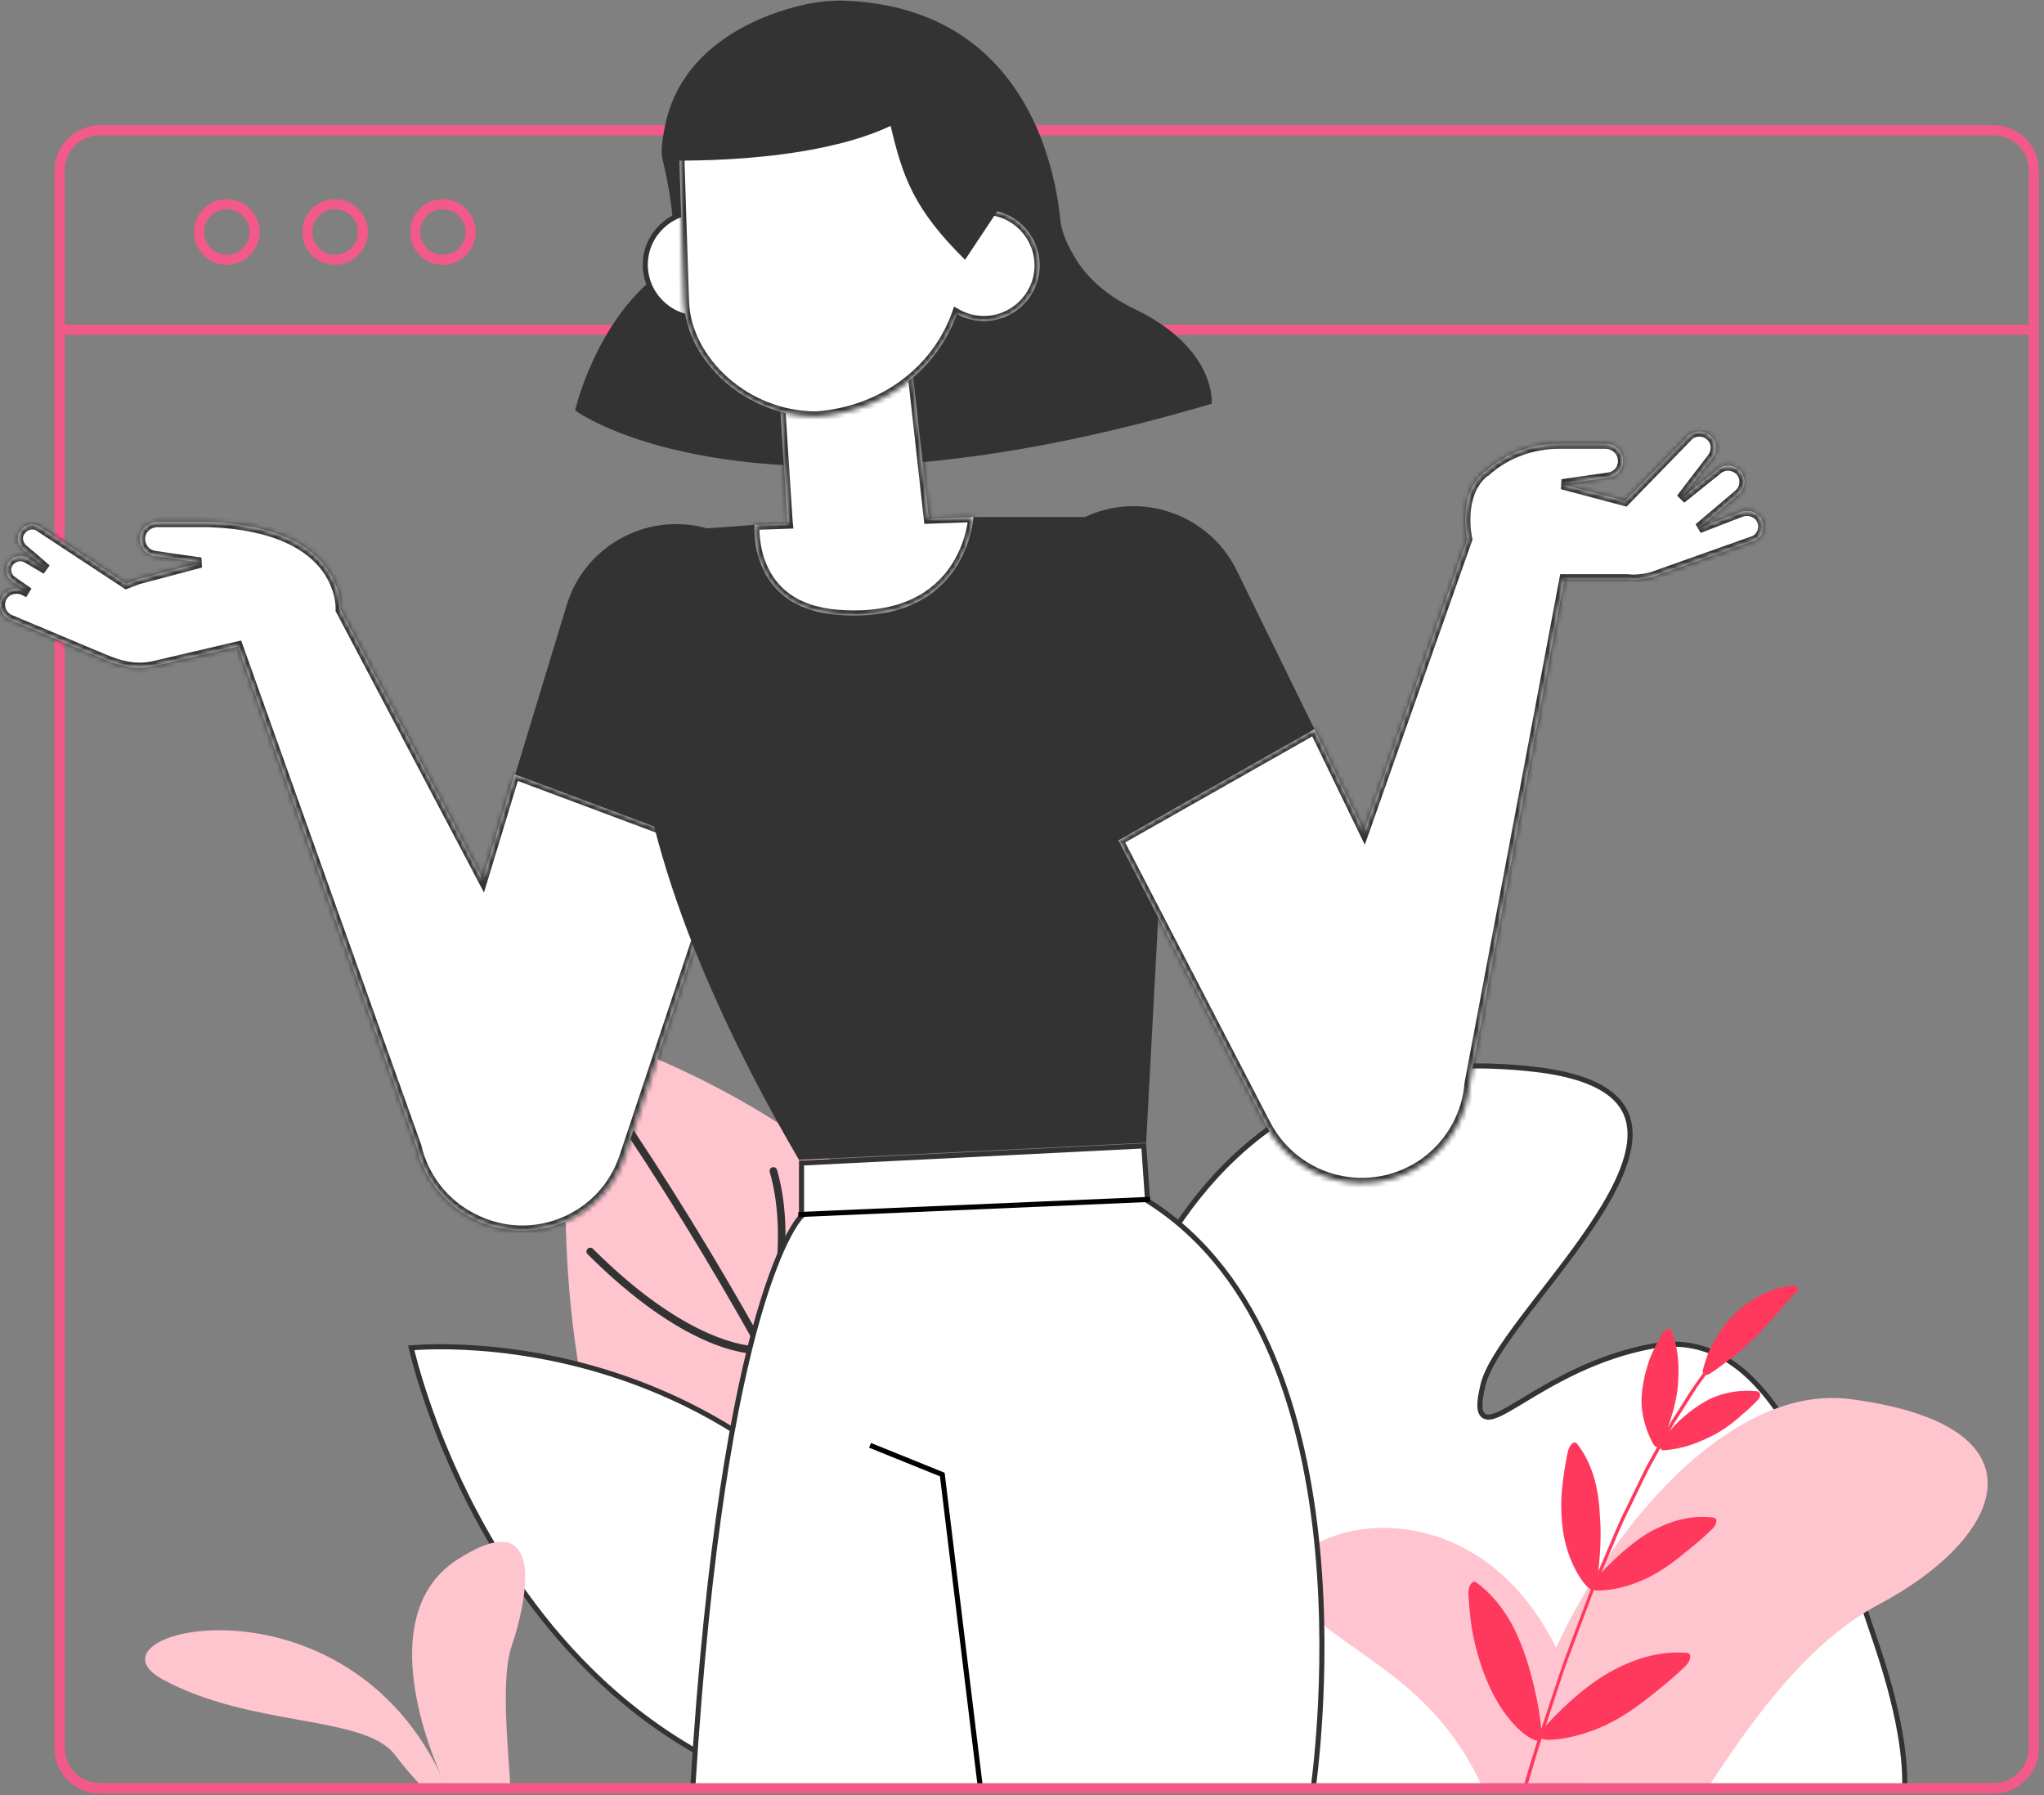 <svg width="402" height="353" viewBox="0 0 402 353" fill="none" xmlns="http://www.w3.org/2000/svg">
<rect x="0" y="0" width="402" height="353" fill="#808080" stroke="none"/>
<path d="M11.832 64.85H400" stroke="#F15A89" stroke-width="2" stroke-miterlimit="10"/>
<path d="M392.135 351.633H19.591C15.33 351.633 11.725 348.137 11.725 343.767V33.495C11.725 29.234 15.221 25.629 19.591 25.629H392.135C396.396 25.629 400.002 29.125 400.002 33.495V343.767C400.002 348.028 396.506 351.633 392.135 351.633Z" stroke="#F15A89" stroke-width="2" stroke-miterlimit="10"/>
<path d="M44.607 51.084C47.624 51.084 50.07 48.639 50.07 45.622C50.07 42.605 47.624 40.159 44.607 40.159C41.59 40.159 39.145 42.605 39.145 45.622C39.145 48.639 41.59 51.084 44.607 51.084Z" stroke="#F15A89" stroke-width="2" stroke-miterlimit="10"/>
<path d="M65.912 51.084C68.929 51.084 71.374 48.639 71.374 45.622C71.374 42.605 68.929 40.159 65.912 40.159C62.895 40.159 60.449 42.605 60.449 45.622C60.449 48.639 62.895 51.084 65.912 51.084Z" stroke="#F15A89" stroke-width="2" stroke-miterlimit="10"/>
<path d="M87.107 51.084C90.124 51.084 92.57 48.639 92.57 45.622C92.57 42.605 90.124 40.159 87.107 40.159C84.09 40.159 81.644 42.605 81.644 45.622C81.644 48.639 84.09 51.084 87.107 51.084Z" stroke="#F15A89" stroke-width="2" stroke-miterlimit="10"/>
<g clip-path="url(#clip0)">
<path d="M301.646 210.242L301.702 209.745L301.646 210.242C313.386 211.559 318.615 215.158 320.111 219.801C320.867 222.146 320.704 224.837 319.849 227.783C318.994 230.728 317.457 233.891 315.512 237.153C312.15 242.792 307.611 248.659 303.373 254.137C302.704 255.002 302.042 255.857 301.394 256.7C299.023 259.784 296.829 262.706 295.115 265.333C293.408 267.949 292.144 270.318 291.674 272.29C291.223 274.179 291.008 275.59 291.052 276.583C291.074 277.081 291.163 277.517 291.354 277.865C291.556 278.232 291.861 278.479 292.252 278.588C292.622 278.691 293.031 278.66 293.443 278.564C293.86 278.466 294.322 278.29 294.821 278.061C295.817 277.604 297.031 276.899 298.433 276.057C298.794 275.841 299.168 275.615 299.556 275.38C305.227 271.954 313.799 266.774 324.862 264.711C330.7 263.623 335.699 264.792 340.095 267.629C344.507 270.476 348.332 275.016 351.765 280.7C358.377 291.648 363.452 306.689 368.487 321.61C368.684 322.195 368.881 322.779 369.078 323.363C374.288 338.791 375.018 348.289 374.47 353.9C374.196 356.704 373.604 358.535 373.094 359.652C372.839 360.211 372.604 360.592 372.438 360.829C372.393 360.892 372.354 360.946 372.32 360.989C336.684 360.498 301.047 360.006 265.43 359.515C259.478 359.434 251.95 359.717 243.537 360.034C239.71 360.178 235.7 360.329 231.572 360.456C218.353 360.861 203.894 361.02 190.248 359.921C176.596 358.821 163.797 356.464 153.88 351.862C143.975 347.266 136.993 340.456 134.843 330.452C134.488 328.662 134.481 326.71 134.829 324.667C135.888 318.538 140.108 311.673 146.128 305.242C152.139 298.822 159.896 292.883 167.943 288.598C175.997 284.309 184.296 281.7 191.395 281.882C198.464 282.062 204.326 285.001 207.654 291.827C207.865 292.261 208.089 292.617 208.338 292.865C208.591 293.117 208.919 293.3 209.308 293.26C209.676 293.223 209.969 292.995 210.193 292.739C210.423 292.477 210.636 292.125 210.84 291.712C211.647 290.079 212.523 287.048 213.642 283.163L213.699 282.964C215.951 275.147 219.242 263.718 225.007 252.188C230.82 240.561 239.136 228.862 251.406 220.676C263.666 212.498 279.913 207.802 301.646 210.242Z" fill="white" stroke="#333333"/>
<path d="M195.837 359.16C241.921 237.552 113.526 202.469 113.526 202.469C113.526 202.469 89.51 341.639 195.837 359.16Z" fill="#FFC5CF"/>
<path d="M189.272 348.567C188.965 348.571 188.675 348.382 188.575 348.076C188.317 347.408 162.964 280.769 119.06 216.686C118.825 216.343 118.916 215.881 119.258 215.647C119.601 215.412 120.063 215.502 120.297 215.845C164.3 280.08 189.712 346.891 189.97 347.56C190.109 347.942 189.923 348.367 189.541 348.525C189.426 348.565 189.349 348.566 189.272 348.567Z" fill="#333333"/>
<path d="M149.422 266.268C146.389 266.306 134.146 265.154 115.559 246.608C115.268 246.324 115.262 245.844 115.565 245.552C115.85 245.26 116.329 245.254 116.621 245.558C134.974 263.877 147.081 264.8 149.518 264.769C150.498 261.762 155.528 244.935 151.391 230.451C151.271 230.049 151.515 229.643 151.898 229.523C152.3 229.422 152.706 229.647 152.826 230.03C157.504 246.37 150.833 265.54 150.778 265.733C150.686 266.003 150.458 266.178 150.17 266.22C150.074 266.241 149.825 266.263 149.422 266.268Z" fill="#333333"/>
<path d="M164.088 299.956C156.852 300.047 141.767 298.95 128.577 289.668C128.248 289.423 128.165 288.963 128.391 288.634C128.637 288.304 129.096 288.221 129.426 288.448C145.773 299.936 165.069 298.542 167.868 298.276C169.166 296.148 177.161 281.512 175.841 248.309C175.817 247.906 176.139 247.556 176.561 247.532C176.984 247.565 177.314 247.829 177.338 248.251C178.776 284.775 169.315 298.815 168.919 299.396C168.806 299.57 168.615 299.688 168.405 299.71C168.347 299.73 166.737 299.923 164.088 299.956Z" fill="#333333"/>
<path d="M183.111 331.784C181.537 331.766 145.111 331.205 134.581 325.865C134.214 325.678 134.074 325.238 134.261 324.871C134.449 324.503 134.889 324.363 135.256 324.551C144.858 329.423 178.407 330.23 182.67 330.311C184.36 327.275 195.443 306.321 195.154 283.302C195.149 282.898 195.471 282.549 195.893 282.544C196.296 282.538 196.646 282.86 196.651 283.283C196.967 308.491 183.891 331.218 183.76 331.45C183.608 331.644 183.361 331.781 183.111 331.784Z" fill="#333333"/>
<path d="M81.014 265.585C80.961 265.368 80.917 265.182 80.881 265.027C81.002 265.017 81.143 265.006 81.302 264.994C81.948 264.946 82.902 264.889 84.127 264.852C86.579 264.779 90.118 264.788 94.457 265.12C103.136 265.782 115.01 267.732 127.786 272.88C153.218 283.127 182.278 306.064 196.817 356.9C149.34 360.222 120.369 337.244 103.231 313.362C94.621 301.363 89.001 289.138 85.533 279.909C83.799 275.296 82.604 271.434 81.843 268.727C81.463 267.374 81.191 266.31 81.014 265.585Z" fill="white" stroke="#333333"/>
<path d="M87.356 350.423C68.156 307.498 14.568 320.691 31.965 330.208C49.382 339.724 71.6 337.141 77.651 345.034C83.701 352.946 87.649 355.412 87.649 355.412C87.649 355.412 100.055 354.238 100.311 351.643C100.566 349.047 98.093 331.009 100.631 323.662C103.169 316.314 108.351 294.819 89.955 306.667C71.558 318.535 87.356 350.423 87.356 350.423Z" fill="#FFC5CF"/>
<path d="M302.642 361.112C285.766 350.36 324.92 270.007 363.994 275.123C403.069 280.24 394.838 302.022 369.569 315.454C344.3 328.867 329.901 367.011 322.273 368.067C314.684 369.141 302.642 361.112 302.642 361.112Z" fill="#FFC5CF"/>
<path d="M313.071 347.79C302.905 279.712 241.371 300.762 255.743 315.444C268.773 328.76 289.97 332.008 297.52 370.643C298.833 377.367 313.071 347.79 313.071 347.79Z" fill="#FFC4CF"/>
<path d="M331.734 324.997C326.834 324.617 322.012 325.906 317.283 328.423C312.553 330.941 308.225 334.797 304 339.324C304 339.324 304.555 337.647 305.387 335.121C306.239 332.614 307.271 329.221 308.497 325.903C310.986 319.266 313.475 312.649 313.475 312.649C314.074 312.91 319.276 312.845 324.901 309.817C327.342 308.5 329.662 306.781 331.657 305.085C333.748 303.465 335.514 301.869 336.727 300.682C337.714 299.748 337.852 298.536 337.006 298.413C333.179 297.904 329.37 298.758 325.611 300.649C323.684 301.575 321.934 302.846 320.167 304.289C318.399 305.732 316.654 307.405 314.949 309.212C314.949 309.212 315.62 307.649 316.609 305.313C317.616 302.996 318.863 299.831 320.399 296.816C321.897 293.783 323.317 290.712 324.498 288.45C325.737 286.226 326.544 284.738 326.544 284.738C326.663 285.024 326.915 285.213 327.298 285.17C329.025 285.033 330.691 284.705 332.278 284.205C333.865 283.686 335.411 282.994 336.995 282.206C338.539 281.38 340.043 280.382 341.468 279.174C341.829 278.881 342.19 278.57 342.531 278.239C342.892 277.927 343.272 277.615 343.633 277.303C344.355 276.661 345.076 275.979 345.776 275.222C346.44 274.522 346.256 273.641 345.467 273.555C342.258 273.25 339.154 273.75 336.272 275.091C334.86 275.8 333.508 276.682 332.177 277.735C330.866 278.808 329.499 279.977 328.365 281.431C328.365 281.431 328.459 281.257 328.647 280.929C328.835 280.619 329.04 280.156 329.398 279.633C330.057 278.587 330.942 277.213 331.827 275.819C332.731 274.445 333.539 273.014 334.294 272.025C335.03 271.036 335.521 270.358 335.521 270.358C335.733 270.375 335.981 270.295 336.248 270.138C338.019 269.002 339.558 267.753 341.156 266.581C342.715 265.371 344.042 263.991 345.427 262.726C346.11 262.064 346.735 261.346 347.36 260.647C348.023 259.986 348.648 259.286 349.253 258.549C349.858 257.793 350.522 257.151 351.145 256.375C351.467 255.987 351.809 255.675 352.13 255.287C352.471 254.899 352.812 254.549 353.192 254.218C353.818 253.615 353.788 252.77 352.617 252.823C351.447 252.857 350.395 253.139 349.285 253.422C348.272 253.78 347.201 254.178 346.229 254.67C345.295 255.2 344.38 255.768 343.485 256.375C342.591 256.981 341.871 257.72 341.093 258.46C339.537 259.9 338.349 261.624 337.296 263.423C336.186 265.204 335.482 267.209 334.932 269.29C334.859 269.598 334.862 269.829 334.96 270.019C334.96 270.019 333.015 272.579 331.36 275.307C330.513 276.662 329.646 277.997 329.007 279.023C328.667 279.527 328.423 279.952 328.274 280.261C328.105 280.571 328.011 280.745 328.011 280.745C329.197 277.331 330.021 274.152 330.077 271.002C330.269 267.909 329.923 264.86 328.809 261.782C328.53 260.979 327.516 261.242 326.934 262.247C326.201 263.524 325.187 265.303 324.387 267.387C323.665 269.47 323.08 271.839 322.898 274.165C322.678 276.491 323.088 278.56 323.589 280.243C324.09 281.927 324.74 283.224 325.25 284.12C325.427 284.406 325.678 284.518 325.946 284.496C325.946 284.496 325.12 285.985 323.881 288.208C322.719 290.47 321.279 293.541 319.782 296.594C318.227 299.628 316.999 302.773 315.992 305.109C315.003 307.445 314.332 309.009 314.332 309.009C314.627 306.547 314.789 304.145 314.798 301.802C314.803 300.631 314.769 299.479 314.678 298.367C314.607 297.254 314.555 296.16 314.426 295.105C313.912 290.849 312.597 287.006 310.157 283.868C309.611 283.165 308.625 284.099 308.317 285.62C307.919 287.506 307.452 290.124 307.2 292.95C307.045 294.372 307.025 295.851 307.082 297.348C307.139 298.845 307.273 300.322 307.521 301.74C308.639 308.216 312.129 312.474 312.878 312.464C312.878 312.464 310.314 319.294 307.751 326.143C306.527 329.576 305.438 333.065 304.549 335.65C303.699 338.253 303.125 339.969 303.125 339.969C302.805 335.844 301.189 327.973 298.717 322.243C296.126 316.112 292.512 312.72 290.4 311.191C289.567 310.568 288.7 311.865 288.799 313.592C288.97 316.547 289.272 319.213 289.725 321.626C290.235 324.039 290.838 326.182 291.515 328.094C292.849 331.918 294.44 334.778 295.984 336.909C299.07 341.153 301.947 342.441 302.386 342.225C300.556 347.912 299.199 352.922 297.89 357.259C297.245 359.417 296.656 361.422 296.123 363.291C295.589 365.141 296.337 365.036 296.889 363.166C297.442 361.297 298.03 359.254 298.675 357.057C299.319 354.86 300 352.509 300.736 349.965C301.491 347.44 302.225 344.704 303.225 341.83C303.753 342.553 310.715 342.005 317.313 338.446C320.249 336.873 323.027 334.822 325.44 332.833C327.93 330.901 330.037 328.993 331.498 327.592C332.617 326.464 332.772 325.08 331.734 324.997Z" fill="#FF395D"/>
</g>
<path d="M225.683 235.87L225.701 236.122L225.915 236.258C248.648 250.646 256.742 279.444 259.129 304.813C260.321 317.479 260.086 329.246 259.559 337.856C259.296 342.16 258.96 345.673 258.694 348.114C258.56 349.334 258.444 350.285 258.363 350.934C258.344 351.089 258.326 351.227 258.311 351.348C258.304 351.402 258.298 351.453 258.292 351.5H136.254C139.263 302.71 144.591 274.627 149.163 258.748C151.457 250.781 153.559 245.894 155.077 243.007C155.837 241.565 156.449 240.624 156.867 240.048C157.075 239.761 157.235 239.565 157.34 239.444C157.392 239.383 157.431 239.342 157.455 239.316C157.467 239.303 157.475 239.295 157.48 239.29L157.483 239.287L157.483 239.286L157.484 239.286L157.484 239.286L157.636 239.14V238.927V228.692L224.953 225.317L225.683 235.87Z" fill="white" stroke="#333333"/>
<path d="M157.025 238.817L226.181 235.835" stroke="black" stroke-miterlimit="10"/>
<path d="M171.119 284.2L185.322 289.942L192.86 351.89" stroke="black" stroke-miterlimit="10"/>
<path d="M111.469 118.929C115.183 106.802 128.294 100.138 140.311 104.29C152.001 108.332 158.337 121.005 154.404 132.695L142.824 167.874L101.309 152.36L111.469 118.929Z" fill="#333333"/>
<mask id="path-21-inside-1" fill="white">
<path fill-rule="evenodd" clip-rule="evenodd" d="M94.936 172.883L67.003 119.912C67.003 119.912 68.096 103.634 41.111 102.651H40.018H30.95C29.312 102.651 27.782 103.853 27.564 105.491C27.345 107.458 28.656 109.097 30.404 109.315L39.472 110.626L27.127 113.904L24.832 114.778L7.898 103.634C6.587 102.651 4.73 103.088 3.856 104.617C3.201 105.71 3.528 107.13 4.512 108.004C5.604 108.878 7.243 110.298 9.1 111.937L5.386 109.752C3.965 108.878 2.108 109.534 1.453 110.954C0.906 112.156 1.343 113.576 2.327 114.231C2.774 114.567 3.307 114.931 3.883 115.324C4.431 115.699 5.018 116.099 5.604 116.526L4.512 115.979C3.091 115.433 1.453 115.87 0.579 117.072C-0.623 118.82 0.142 121.114 1.999 121.879L20.462 129.636C23.631 130.947 26.69 131.821 30.404 130.947L46.792 127.123L81.886 225.409C83.263 231.422 87.253 236.755 93.114 239.651C104.695 245.551 118.788 239.76 122.83 227.415L142.714 167.764L101.199 152.251L94.936 172.883Z"/>
</mask>
<path fill-rule="evenodd" clip-rule="evenodd" d="M94.936 172.883L67.003 119.912C67.003 119.912 68.096 103.634 41.111 102.651H40.018H30.95C29.312 102.651 27.782 103.853 27.564 105.491C27.345 107.458 28.656 109.097 30.404 109.315L39.472 110.626L27.127 113.904L24.832 114.778L7.898 103.634C6.587 102.651 4.73 103.088 3.856 104.617C3.201 105.71 3.528 107.13 4.512 108.004C5.604 108.878 7.243 110.298 9.1 111.937L5.386 109.752C3.965 108.878 2.108 109.534 1.453 110.954C0.906 112.156 1.343 113.576 2.327 114.231C2.774 114.567 3.307 114.931 3.883 115.324C4.431 115.699 5.018 116.099 5.604 116.526L4.512 115.979C3.091 115.433 1.453 115.87 0.579 117.072C-0.623 118.82 0.142 121.114 1.999 121.879L20.462 129.636C23.631 130.947 26.69 131.821 30.404 130.947L46.792 127.123L81.886 225.409C83.263 231.422 87.253 236.755 93.114 239.651C104.695 245.551 118.788 239.76 122.83 227.415L142.714 167.764L101.199 152.251L94.936 172.883Z" fill="white"/>
<path d="M94.936 172.883L94.052 173.349L95.187 175.501L95.893 173.173L94.936 172.883ZM67.003 119.912L66.005 119.846L65.986 120.128L66.119 120.379L67.003 119.912ZM41.111 102.651L41.147 101.652L41.129 101.651H41.111V102.651ZM27.564 105.491L26.572 105.359L26.571 105.37L26.57 105.381L27.564 105.491ZM30.404 109.315L30.547 108.325L30.538 108.324L30.528 108.323L30.404 109.315ZM39.472 110.626L39.728 111.593L39.615 109.636L39.472 110.626ZM27.127 113.904L26.87 112.937L26.82 112.951L26.771 112.969L27.127 113.904ZM24.832 114.778L24.283 115.613L24.71 115.894L25.188 115.712L24.832 114.778ZM7.898 103.634L7.298 104.434L7.323 104.453L7.349 104.469L7.898 103.634ZM3.856 104.617L4.714 105.132L4.719 105.123L4.724 105.114L3.856 104.617ZM4.512 108.004L3.847 108.752L3.867 108.769L3.887 108.785L4.512 108.004ZM9.1 111.937L8.593 112.799L9.762 111.187L9.1 111.937ZM5.386 109.752L4.862 110.604L4.87 110.609L4.879 110.614L5.386 109.752ZM1.453 110.954L0.545 110.535L0.542 110.54L1.453 110.954ZM2.327 114.231L2.927 113.431L2.905 113.415L2.881 113.399L2.327 114.231ZM3.883 115.324L3.319 116.15H3.319L3.883 115.324ZM5.604 116.526L5.157 117.42L6.192 115.717L5.604 116.526ZM4.512 115.979L4.959 115.085L4.916 115.063L4.871 115.046L4.512 115.979ZM0.579 117.072L-0.23 116.484L-0.238 116.495L-0.245 116.505L0.579 117.072ZM1.999 121.879L2.386 120.957L2.38 120.954L1.999 121.879ZM20.462 129.636L20.075 130.558L20.08 130.56L20.462 129.636ZM30.404 130.947L30.177 129.973L30.175 129.973L30.404 130.947ZM46.792 127.123L47.733 126.787L47.433 125.946L46.565 126.149L46.792 127.123ZM81.886 225.409L82.861 225.186L82.848 225.129L82.828 225.073L81.886 225.409ZM93.114 239.651L93.568 238.76L93.557 238.755L93.114 239.651ZM122.83 227.415L121.882 227.099L121.88 227.104L122.83 227.415ZM142.714 167.764L143.663 168.081L143.968 167.165L143.064 166.828L142.714 167.764ZM101.199 152.251L101.549 151.314L100.551 150.941L100.242 151.96L101.199 152.251ZM95.821 172.417L67.888 119.446L66.119 120.379L94.052 173.349L95.821 172.417ZM67.003 119.912C68.001 119.979 68.001 119.979 68.001 119.978C68.001 119.977 68.001 119.976 68.001 119.975C68.001 119.974 68.001 119.972 68.001 119.97C68.002 119.966 68.002 119.961 68.002 119.955C68.003 119.942 68.004 119.926 68.005 119.906C68.006 119.866 68.008 119.811 68.009 119.741C68.01 119.602 68.009 119.406 67.996 119.16C67.971 118.669 67.903 117.978 67.731 117.151C67.389 115.497 66.632 113.29 64.98 111.056C61.648 106.55 54.846 102.151 41.147 101.652L41.074 103.65C54.36 104.134 60.504 108.366 63.372 112.245C64.82 114.203 65.477 116.128 65.773 117.556C65.921 118.271 65.978 118.859 65.999 119.262C66.009 119.463 66.01 119.618 66.009 119.718C66.008 119.768 66.007 119.804 66.006 119.825C66.006 119.836 66.005 119.843 66.005 119.847C66.005 119.849 66.005 119.849 66.005 119.849C66.005 119.849 66.005 119.849 66.005 119.848C66.005 119.848 66.005 119.847 66.005 119.847C66.005 119.846 66.005 119.846 67.003 119.912ZM41.111 101.651H40.018V103.651H41.111V101.651ZM40.018 101.651H30.95V103.651H40.018V101.651ZM30.95 101.651C28.866 101.651 26.864 103.17 26.572 105.359L28.555 105.624C28.7 104.535 29.757 103.651 30.95 103.651V101.651ZM26.57 105.381C26.295 107.857 27.956 110.017 30.28 110.307L30.528 108.323C29.356 108.176 28.396 107.059 28.558 105.602L26.57 105.381ZM30.261 110.305L39.329 111.616L39.615 109.636L30.547 108.325L30.261 110.305ZM39.215 109.66L26.87 112.937L27.383 114.87L39.728 111.593L39.215 109.66ZM26.771 112.969L24.476 113.843L25.188 115.712L27.483 114.838L26.771 112.969ZM25.382 113.942L8.448 102.799L7.349 104.469L24.283 115.613L25.382 113.942ZM8.498 102.834C6.655 101.452 4.128 102.127 2.988 104.121L4.724 105.114C5.333 104.049 6.52 103.85 7.298 104.434L8.498 102.834ZM2.999 104.103C2.053 105.68 2.571 107.617 3.847 108.752L5.176 107.257C4.486 106.643 4.349 105.74 4.714 105.132L2.999 104.103ZM3.887 108.785C4.958 109.642 6.58 111.047 8.439 112.687L9.762 111.187C7.906 109.55 6.25 108.115 5.136 107.223L3.887 108.785ZM9.607 111.075L5.893 108.89L4.879 110.614L8.593 112.799L9.607 111.075ZM5.91 108.901C3.95 107.695 1.437 108.602 0.545 110.535L2.361 111.373C2.779 110.466 3.981 110.062 4.862 110.604L5.91 108.901ZM0.542 110.54C-0.202 112.179 0.372 114.13 1.772 115.063L2.881 113.399C2.315 113.022 2.015 112.133 2.363 111.368L0.542 110.54ZM1.727 115.031C2.195 115.383 2.749 115.761 3.319 116.15L4.446 114.498C3.866 114.102 3.353 113.751 2.927 113.431L1.727 115.031ZM3.319 116.15C3.869 116.525 4.443 116.918 5.016 117.334L6.192 115.717C5.592 115.28 4.993 114.872 4.446 114.498L3.319 116.15ZM6.051 115.631L4.959 115.085L4.064 116.874L5.157 117.42L6.051 115.631ZM4.871 115.046C3.059 114.349 0.929 114.89 -0.23 116.484L1.387 117.66C1.976 116.851 3.124 116.517 4.153 116.913L4.871 115.046ZM-0.245 116.505C-1.819 118.795 -0.809 121.804 1.618 122.804L2.38 120.954C1.093 120.424 0.573 118.845 1.403 117.638L-0.245 116.505ZM1.612 122.801L20.075 130.558L20.85 128.714L2.386 120.957L1.612 122.801ZM20.08 130.56C23.316 131.899 26.613 132.866 30.633 131.92L30.175 129.973C26.766 130.776 23.945 129.995 20.845 128.712L20.08 130.56ZM30.631 131.921L47.019 128.097L46.565 126.149L30.177 129.973L30.631 131.921ZM45.85 127.459L80.945 225.746L82.828 225.073L47.733 126.787L45.85 127.459ZM93.557 238.755C87.975 235.997 84.173 230.917 82.861 225.186L80.912 225.633C82.353 231.927 86.53 237.514 92.671 240.548L93.557 238.755ZM121.88 227.104C118.029 238.864 104.604 244.382 93.568 238.76L92.66 240.542C104.785 246.719 119.547 240.657 123.781 227.726L121.88 227.104ZM141.765 167.448L121.882 227.099L123.779 227.731L143.663 168.081L141.765 167.448ZM100.849 153.187L142.364 168.701L143.064 166.828L101.549 151.314L100.849 153.187ZM95.893 173.173L102.155 152.541L100.242 151.96L93.98 172.593L95.893 173.173Z" fill="#333333" mask="url(#path-21-inside-1)"/>
<path d="M148.396 103.197L130.806 104.508C130.806 104.508 105.242 139.14 157.136 228.071L225.417 224.684L230.552 128.871L222.14 101.667H191.55L148.396 103.197Z" fill="#333333"/>
<path d="M243.225 112.156C237.654 100.793 223.669 96.205 212.526 102.104C201.601 107.895 197.34 121.333 203.021 132.367L219.955 165.251L258.52 143.401L243.225 112.156Z" fill="#333333"/>
<mask id="path-25-inside-2" fill="white">
<path fill-rule="evenodd" clip-rule="evenodd" d="M342.314 100.684C343.734 100.138 345.373 100.575 346.247 101.777C347.34 103.416 346.684 105.71 344.936 106.365L326.473 112.92C325.162 113.467 323.851 113.794 322.54 113.904H322.431C321.666 114.013 320.901 114.013 320.136 113.904H307.682L289.045 212.951C288.57 219.02 285.494 224.812 280.261 228.617C269.664 236.155 254.915 232.659 248.907 221.079L219.955 165.251L258.521 143.401L268.275 163.51L288.563 106.038C288.563 106.038 286.487 97.079 292.059 92.709C292.113 92.709 292.141 92.682 292.168 92.654C292.195 92.627 292.223 92.6 292.277 92.6C296.21 89.104 301.345 87.246 306.698 87.246H315.766C317.405 87.246 318.935 88.448 319.153 90.087C319.481 92.053 318.17 93.692 316.313 93.911L307.245 95.222L319.59 98.499L331.717 86.045C332.809 84.624 334.994 84.406 336.415 85.717C337.726 86.809 337.726 88.776 336.742 90.087L330.624 98.062L337.835 92.272C339.255 91.07 341.44 91.398 342.533 92.927C343.516 94.348 343.188 96.205 341.877 97.298L334.12 103.853L342.314 100.684Z"/>
</mask>
<path fill-rule="evenodd" clip-rule="evenodd" d="M342.314 100.684C343.734 100.138 345.373 100.575 346.247 101.777C347.34 103.416 346.684 105.71 344.936 106.365L326.473 112.92C325.162 113.467 323.851 113.794 322.54 113.904H322.431C321.666 114.013 320.901 114.013 320.136 113.904H307.682L289.045 212.951C288.57 219.02 285.494 224.812 280.261 228.617C269.664 236.155 254.915 232.659 248.907 221.079L219.955 165.251L258.521 143.401L268.275 163.51L288.563 106.038C288.563 106.038 286.487 97.079 292.059 92.709C292.113 92.709 292.141 92.682 292.168 92.654C292.195 92.627 292.223 92.6 292.277 92.6C296.21 89.104 301.345 87.246 306.698 87.246H315.766C317.405 87.246 318.935 88.448 319.153 90.087C319.481 92.053 318.17 93.692 316.313 93.911L307.245 95.222L319.59 98.499L331.717 86.045C332.809 84.624 334.994 84.406 336.415 85.717C337.726 86.809 337.726 88.776 336.742 90.087L330.624 98.062L337.835 92.272C339.255 91.07 341.44 91.398 342.533 92.927C343.516 94.348 343.188 96.205 341.877 97.298L334.12 103.853L342.314 100.684Z" fill="white"/>
<path d="M346.247 101.777L347.079 101.222L347.068 101.205L347.056 101.189L346.247 101.777ZM342.314 100.684L341.955 99.751L341.954 99.752L342.314 100.684ZM344.936 106.365L345.271 107.308L345.279 107.305L345.287 107.302L344.936 106.365ZM326.473 112.92L326.138 111.978L326.113 111.987L326.088 111.997L326.473 112.92ZM322.54 113.904V114.904H322.581L322.623 114.9L322.54 113.904ZM322.431 113.904V112.904H322.359L322.289 112.914L322.431 113.904ZM320.136 113.904L320.278 112.914L320.207 112.904H320.136V113.904ZM307.682 113.904V112.904H306.852L306.699 113.719L307.682 113.904ZM289.045 212.951L288.062 212.766L288.052 212.819L288.048 212.873L289.045 212.951ZM280.261 228.617L280.841 229.432L280.85 229.426L280.261 228.617ZM248.907 221.079L248.019 221.539L248.019 221.539L248.907 221.079ZM219.955 165.251L219.462 164.381L218.624 164.856L219.067 165.712L219.955 165.251ZM258.521 143.401L259.42 142.965L258.955 142.006L258.028 142.531L258.521 143.401ZM268.275 163.51L267.375 163.946L268.42 166.101L269.218 163.843L268.275 163.51ZM288.563 106.038L289.506 106.37L289.603 106.096L289.537 105.812L288.563 106.038ZM292.059 92.709V91.709H291.713L291.442 91.922L292.059 92.709ZM292.277 92.6V93.6H292.658L292.942 93.347L292.277 92.6ZM319.153 90.087L318.162 90.219L318.164 90.235L318.167 90.251L319.153 90.087ZM316.313 93.911L316.196 92.918L316.183 92.919L316.169 92.921L316.313 93.911ZM307.245 95.222L307.102 94.232L306.988 96.188L307.245 95.222ZM319.59 98.499L319.333 99.466L319.899 99.616L320.307 99.197L319.59 98.499ZM331.717 86.045L332.433 86.742L332.474 86.701L332.509 86.654L331.717 86.045ZM336.415 85.717L335.736 86.452L335.755 86.469L335.774 86.485L336.415 85.717ZM336.742 90.087L337.536 90.696L337.542 90.687L336.742 90.087ZM330.624 98.062L329.831 97.454L331.25 98.842L330.624 98.062ZM337.835 92.272L338.461 93.052L338.471 93.044L338.481 93.035L337.835 92.272ZM342.533 92.927L343.355 92.358L343.351 92.352L343.346 92.346L342.533 92.927ZM341.877 97.298L341.237 96.529L341.232 96.534L341.877 97.298ZM334.12 103.853L333.475 103.089L334.481 104.785L334.12 103.853ZM347.056 101.189C345.897 99.595 343.767 99.054 341.955 99.751L342.673 101.618C343.702 101.222 344.85 101.556 345.438 102.365L347.056 101.189ZM345.287 107.302C347.705 106.395 348.488 103.336 347.079 101.222L345.415 102.332C346.191 103.495 345.663 105.025 344.585 105.429L345.287 107.302ZM326.807 113.863L345.271 107.308L344.602 105.423L326.138 111.978L326.807 113.863ZM322.623 114.9C324.046 114.782 325.458 114.427 326.857 113.843L326.088 111.997C324.866 112.507 323.656 112.807 322.457 112.907L322.623 114.9ZM322.431 114.904H322.54V112.904H322.431V114.904ZM319.995 114.894C320.853 115.016 321.713 115.016 322.572 114.894L322.289 112.914C321.618 113.01 320.949 113.01 320.278 112.914L319.995 114.894ZM307.682 114.904H320.136V112.904H307.682V114.904ZM290.028 213.136L308.664 114.089L306.699 113.719L288.062 212.766L290.028 213.136ZM280.85 229.426C286.324 225.444 289.545 219.382 290.042 213.029L288.048 212.873C287.596 218.658 284.663 224.179 279.673 227.808L280.85 229.426ZM248.019 221.539C254.309 233.663 269.752 237.32 280.841 229.432L279.682 227.802C269.576 234.99 255.521 231.656 249.794 220.618L248.019 221.539ZM219.067 165.712L248.019 221.539L249.794 220.618L220.843 164.791L219.067 165.712ZM258.028 142.531L219.462 164.381L220.448 166.122L259.014 144.271L258.028 142.531ZM269.174 163.073L259.42 142.965L257.621 143.838L267.375 163.946L269.174 163.073ZM287.62 105.705L267.332 163.177L269.218 163.843L289.506 106.37L287.62 105.705ZM291.442 91.922C288.33 94.363 287.409 98.04 287.223 100.948C287.13 102.417 287.22 103.736 287.333 104.687C287.389 105.164 287.451 105.551 287.501 105.822C287.525 105.958 287.546 106.065 287.562 106.139C287.57 106.177 287.576 106.206 287.58 106.227C287.583 106.237 287.585 106.245 287.586 106.251C287.587 106.255 287.587 106.257 287.588 106.259C287.588 106.26 287.588 106.261 287.588 106.262C287.588 106.262 287.588 106.262 287.588 106.263C287.589 106.263 287.589 106.263 288.563 106.038C289.537 105.812 289.537 105.812 289.537 105.812C289.537 105.812 289.537 105.813 289.537 105.813C289.537 105.813 289.537 105.813 289.537 105.813C289.537 105.813 289.537 105.812 289.537 105.811C289.536 105.808 289.535 105.804 289.534 105.797C289.531 105.784 289.526 105.762 289.52 105.733C289.508 105.674 289.49 105.584 289.469 105.466C289.426 105.23 289.37 104.883 289.319 104.452C289.216 103.587 289.135 102.393 289.219 101.076C289.389 98.412 290.216 95.425 292.676 93.496L291.442 91.922ZM291.461 91.947C291.434 91.974 291.504 91.898 291.609 91.835C291.744 91.754 291.901 91.709 292.059 91.709V93.709C292.553 93.709 292.837 93.399 292.875 93.362L291.461 91.947ZM292.277 91.6C291.783 91.6 291.499 91.909 291.461 91.947L292.875 93.362C292.902 93.335 292.832 93.411 292.727 93.474C292.592 93.555 292.435 93.6 292.277 93.6V91.6ZM306.698 86.246C301.115 86.246 295.74 88.184 291.613 91.852L292.942 93.347C296.681 90.023 301.576 88.246 306.698 88.246V86.246ZM315.766 86.246H306.698V88.246H315.766V86.246ZM320.144 89.955C319.852 87.766 317.85 86.246 315.766 86.246V88.246C316.96 88.246 318.017 89.131 318.162 90.219L320.144 89.955ZM316.429 94.904C318.843 94.62 320.563 92.463 320.139 89.923L318.167 90.251C318.399 91.644 317.496 92.765 316.196 92.918L316.429 94.904ZM307.388 96.212L316.456 94.9L316.169 92.921L307.102 94.232L307.388 96.212ZM319.847 97.533L307.501 94.255L306.988 96.188L319.333 99.466L319.847 97.533ZM331 85.347L318.874 97.802L320.307 99.197L332.433 86.742L331 85.347ZM337.093 84.982C335.249 83.28 332.382 83.54 330.924 85.435L332.509 86.654C333.237 85.709 334.74 85.532 335.736 86.452L337.093 84.982ZM337.542 90.687C338.771 89.048 338.863 86.456 337.055 84.949L335.774 86.485C336.588 87.163 336.68 88.504 335.942 89.487L337.542 90.687ZM331.418 98.671L337.536 90.696L335.949 89.478L329.831 97.454L331.418 98.671ZM337.209 91.492L329.998 97.283L331.25 98.842L338.461 93.052L337.209 91.492ZM343.346 92.346C341.935 90.37 339.082 89.907 337.189 91.509L338.481 93.035C339.428 92.234 340.946 92.426 341.719 93.509L343.346 92.346ZM342.517 98.066C344.196 96.667 344.655 94.236 343.355 92.358L341.71 93.497C342.377 94.46 342.18 95.743 341.237 96.529L342.517 98.066ZM334.766 104.616L342.523 98.061L341.232 96.534L333.475 103.089L334.766 104.616ZM341.954 99.752L333.76 102.92L334.481 104.785L342.675 101.617L341.954 99.752Z" fill="#333333" mask="url(#path-25-inside-2)"/>
<path d="M146.975 23.881C144.899 25.301 130.588 29.016 130.369 31.638C130.369 31.638 135.067 49.992 130.26 53.379C117.259 62.665 113.107 80.691 113.107 80.691C113.107 80.691 147.303 106.365 238.309 79.38C238.309 79.38 239.401 68.455 222.795 60.589C218.097 58.295 213.837 54.908 211.215 50.32C209.139 46.715 208.811 45.185 208.265 42.017C206.844 33.058 182.045 -0.263 146.975 23.881Z" fill="#333333"/>
<path d="M147.788 51.33L147.788 51.33L147.788 51.339C148.205 57.069 143.827 62.077 138.091 62.494C132.361 62.911 127.353 58.533 126.936 52.796C126.519 47.066 130.897 42.059 136.633 41.641C142.478 41.224 147.476 45.606 147.788 51.33Z" fill="white" stroke="#333333"/>
<mask id="path-29-inside-3" fill="white">
<path fill-rule="evenodd" clip-rule="evenodd" d="M154.84 101.777L153.31 78.069L178.547 64.85L182.685 101.978L191.439 101.667C191.439 101.667 190.346 122.862 164.782 120.895C146.974 119.584 148.394 103.197 148.394 103.197L154.94 102.964C154.9 102.575 154.866 102.179 154.84 101.777Z"/>
</mask>
<path fill-rule="evenodd" clip-rule="evenodd" d="M154.84 101.777L153.31 78.069L178.547 64.85L182.685 101.978L191.439 101.667C191.439 101.667 190.346 122.862 164.782 120.895C146.974 119.584 148.394 103.197 148.394 103.197L154.94 102.964C154.9 102.575 154.866 102.179 154.84 101.777Z" fill="white"/>
<path d="M153.31 78.069L152.846 77.183L152.271 77.485L152.313 78.134L153.31 78.069ZM154.84 101.777L153.842 101.841L153.842 101.842L154.84 101.777ZM178.547 64.85L179.541 64.739L179.379 63.285L178.083 63.964L178.547 64.85ZM182.685 101.978L181.691 102.089L181.794 103.011L182.72 102.978L182.685 101.978ZM191.439 101.667L192.438 101.719L192.494 100.629L191.403 100.668L191.439 101.667ZM164.782 120.895L164.858 119.898L164.855 119.898L164.782 120.895ZM148.394 103.197L148.359 102.197L147.474 102.229L147.398 103.111L148.394 103.197ZM154.94 102.964L154.975 103.964L156.044 103.926L155.934 102.862L154.94 102.964ZM152.313 78.134L153.842 101.841L155.838 101.712L154.308 78.005L152.313 78.134ZM178.083 63.964L152.846 77.183L153.775 78.955L179.011 65.736L178.083 63.964ZM183.679 101.868L179.541 64.739L177.554 64.961L181.691 102.089L183.679 101.868ZM182.72 102.978L191.474 102.667L191.403 100.668L182.649 100.979L182.72 102.978ZM191.439 101.667C190.44 101.616 190.44 101.615 190.44 101.615C190.44 101.615 190.44 101.615 190.44 101.614C190.44 101.614 190.44 101.614 190.44 101.615C190.44 101.616 190.44 101.618 190.44 101.622C190.439 101.629 190.439 101.64 190.437 101.657C190.435 101.691 190.431 101.743 190.425 101.813C190.412 101.954 190.389 102.165 190.351 102.437C190.276 102.981 190.14 103.763 189.9 104.7C189.419 106.577 188.523 109.048 186.873 111.453C183.617 116.195 177.305 120.856 164.858 119.898L164.705 121.893C177.823 122.902 184.84 117.948 188.521 112.585C190.339 109.937 191.315 107.232 191.837 105.197C192.099 104.177 192.248 103.319 192.332 102.712C192.375 102.407 192.401 102.166 192.416 101.997C192.424 101.912 192.429 101.846 192.432 101.799C192.434 101.776 192.435 101.757 192.436 101.744C192.436 101.737 192.437 101.732 192.437 101.727C192.437 101.725 192.437 101.724 192.437 101.722C192.437 101.721 192.437 101.721 192.437 101.72C192.437 101.719 192.438 101.719 191.439 101.667ZM164.855 119.898C160.561 119.582 157.496 118.364 155.296 116.768C153.094 115.17 151.703 113.152 150.826 111.152C149.945 109.147 149.584 107.169 149.446 105.685C149.377 104.945 149.364 104.334 149.368 103.913C149.37 103.702 149.376 103.539 149.381 103.431C149.384 103.378 149.386 103.338 149.388 103.313C149.389 103.3 149.39 103.291 149.39 103.286C149.39 103.284 149.39 103.282 149.39 103.282C149.39 103.282 149.39 103.282 149.39 103.282C149.39 103.282 149.39 103.282 149.39 103.282C149.39 103.283 149.39 103.283 148.394 103.197C147.398 103.111 147.398 103.111 147.398 103.112C147.398 103.112 147.398 103.113 147.398 103.113C147.397 103.115 147.397 103.116 147.397 103.118C147.397 103.121 147.397 103.126 147.396 103.131C147.395 103.142 147.394 103.156 147.393 103.175C147.39 103.212 147.387 103.264 147.384 103.331C147.377 103.464 147.37 103.655 147.368 103.895C147.364 104.374 147.379 105.054 147.455 105.871C147.607 107.5 148.004 109.701 148.994 111.957C149.987 114.218 151.581 116.543 154.121 118.386C156.663 120.231 160.098 121.553 164.708 121.893L164.855 119.898ZM148.43 104.196L154.975 103.964L154.904 101.965L148.359 102.197L148.43 104.196ZM153.842 101.842C153.869 102.256 153.904 102.664 153.945 103.066L155.934 102.862C155.896 102.485 155.864 102.101 155.838 101.711L153.842 101.842Z" fill="#333333" mask="url(#path-29-inside-3)"/>
<mask id="path-31-inside-4" fill="white">
<path fill-rule="evenodd" clip-rule="evenodd" d="M134.519 59.387C134.956 70.859 146.536 81.893 160.52 81.893C173.495 80.96 184.165 73.05 188.19 61.74C189.985 62.749 192.082 63.262 194.28 63.102C200.289 62.665 204.878 57.421 204.441 51.412C204.004 45.403 198.76 40.815 192.751 41.252C191.691 41.329 190.674 41.556 189.722 41.91L189.472 29.453C188.379 14.704 173.084 3.888 158.445 4.871C144.023 5.855 133.098 18.091 133.645 32.403L134.519 59.387Z"/>
</mask>
<path fill-rule="evenodd" clip-rule="evenodd" d="M134.519 59.387C134.956 70.859 146.536 81.893 160.52 81.893C173.495 80.96 184.165 73.05 188.19 61.74C189.985 62.749 192.082 63.262 194.28 63.102C200.289 62.665 204.878 57.421 204.441 51.412C204.004 45.403 198.76 40.815 192.751 41.252C191.691 41.329 190.674 41.556 189.722 41.91L189.472 29.453C188.379 14.704 173.084 3.888 158.445 4.871C144.023 5.855 133.098 18.091 133.645 32.403L134.519 59.387Z" fill="white"/>
<path d="M160.52 81.893V82.893H160.556L160.592 82.891L160.52 81.893ZM134.519 59.387L133.519 59.42L133.519 59.425L134.519 59.387ZM188.19 61.74L188.679 60.868L187.645 60.287L187.247 61.404L188.19 61.74ZM194.28 63.102L194.208 62.105L194.28 63.102ZM204.441 51.412L205.438 51.34L204.441 51.412ZM192.751 41.252L192.824 42.249L192.751 41.252ZM189.722 41.91L188.722 41.93L188.751 43.339L190.071 42.847L189.722 41.91ZM189.472 29.453L190.472 29.433L190.471 29.406L190.469 29.379L189.472 29.453ZM158.445 4.871L158.378 3.874L158.377 3.874L158.445 4.871ZM133.645 32.403L134.644 32.37L134.644 32.364L133.645 32.403ZM160.52 80.893C147.002 80.893 135.932 70.215 135.518 59.349L133.519 59.425C133.979 71.502 146.07 82.893 160.52 82.893V80.893ZM187.247 61.404C183.366 72.314 173.057 79.989 160.449 80.896L160.592 82.891C173.932 81.931 184.965 73.787 189.132 62.075L187.247 61.404ZM194.208 62.105C192.213 62.25 190.311 61.785 188.679 60.868L187.7 62.611C189.66 63.713 191.951 64.274 194.353 64.099L194.208 62.105ZM203.443 51.485C203.84 56.936 199.673 61.707 194.208 62.105L194.353 64.099C200.906 63.623 205.916 57.906 205.438 51.34L203.443 51.485ZM192.824 42.249C198.274 41.853 203.046 46.02 203.443 51.485L205.438 51.34C204.962 44.787 199.245 39.777 192.678 40.255L192.824 42.249ZM190.071 42.847C190.936 42.526 191.859 42.319 192.824 42.249L192.678 40.255C191.522 40.339 190.413 40.586 189.373 40.973L190.071 42.847ZM188.472 29.473L188.722 41.93L190.722 41.89L190.472 29.433L188.472 29.473ZM158.512 5.869C172.723 4.915 187.431 15.439 188.474 29.527L190.469 29.379C189.327 13.969 173.445 2.862 158.378 3.874L158.512 5.869ZM134.644 32.364C134.118 18.592 144.632 6.815 158.513 5.869L158.377 3.874C143.415 4.894 132.078 17.589 132.645 32.441L134.644 32.364ZM135.518 59.355L134.644 32.37L132.645 32.435L133.519 59.42L135.518 59.355Z" fill="#333333" mask="url(#path-31-inside-4)"/>
<path d="M167.077 0.174C163.581 -0.045 160.085 0.392 156.698 1.266C148.286 3.451 133.209 9.678 130.587 25.848C129.713 30.108 130.369 31.529 130.369 31.529C130.369 31.529 158.555 32.621 175.162 24.755C177.565 34.915 179.75 41.143 189.801 51.084L198.65 37.756L208.702 46.714C208.811 47.042 208.811 2.468 167.077 0.174Z" fill="#333333"/>
<path d="M11.725 343.767C11.725 348.137 15.33 351.633 19.591 351.633H392.135C396.505 351.633 400.002 348.028 400.002 343.767" stroke="#F15A89" stroke-width="2" stroke-miterlimit="10"/>
<defs>
<clipPath id="clip0">
<rect width="365" height="153" fill="white" transform="translate(27 199)"/>
</clipPath>
</defs>
</svg>
